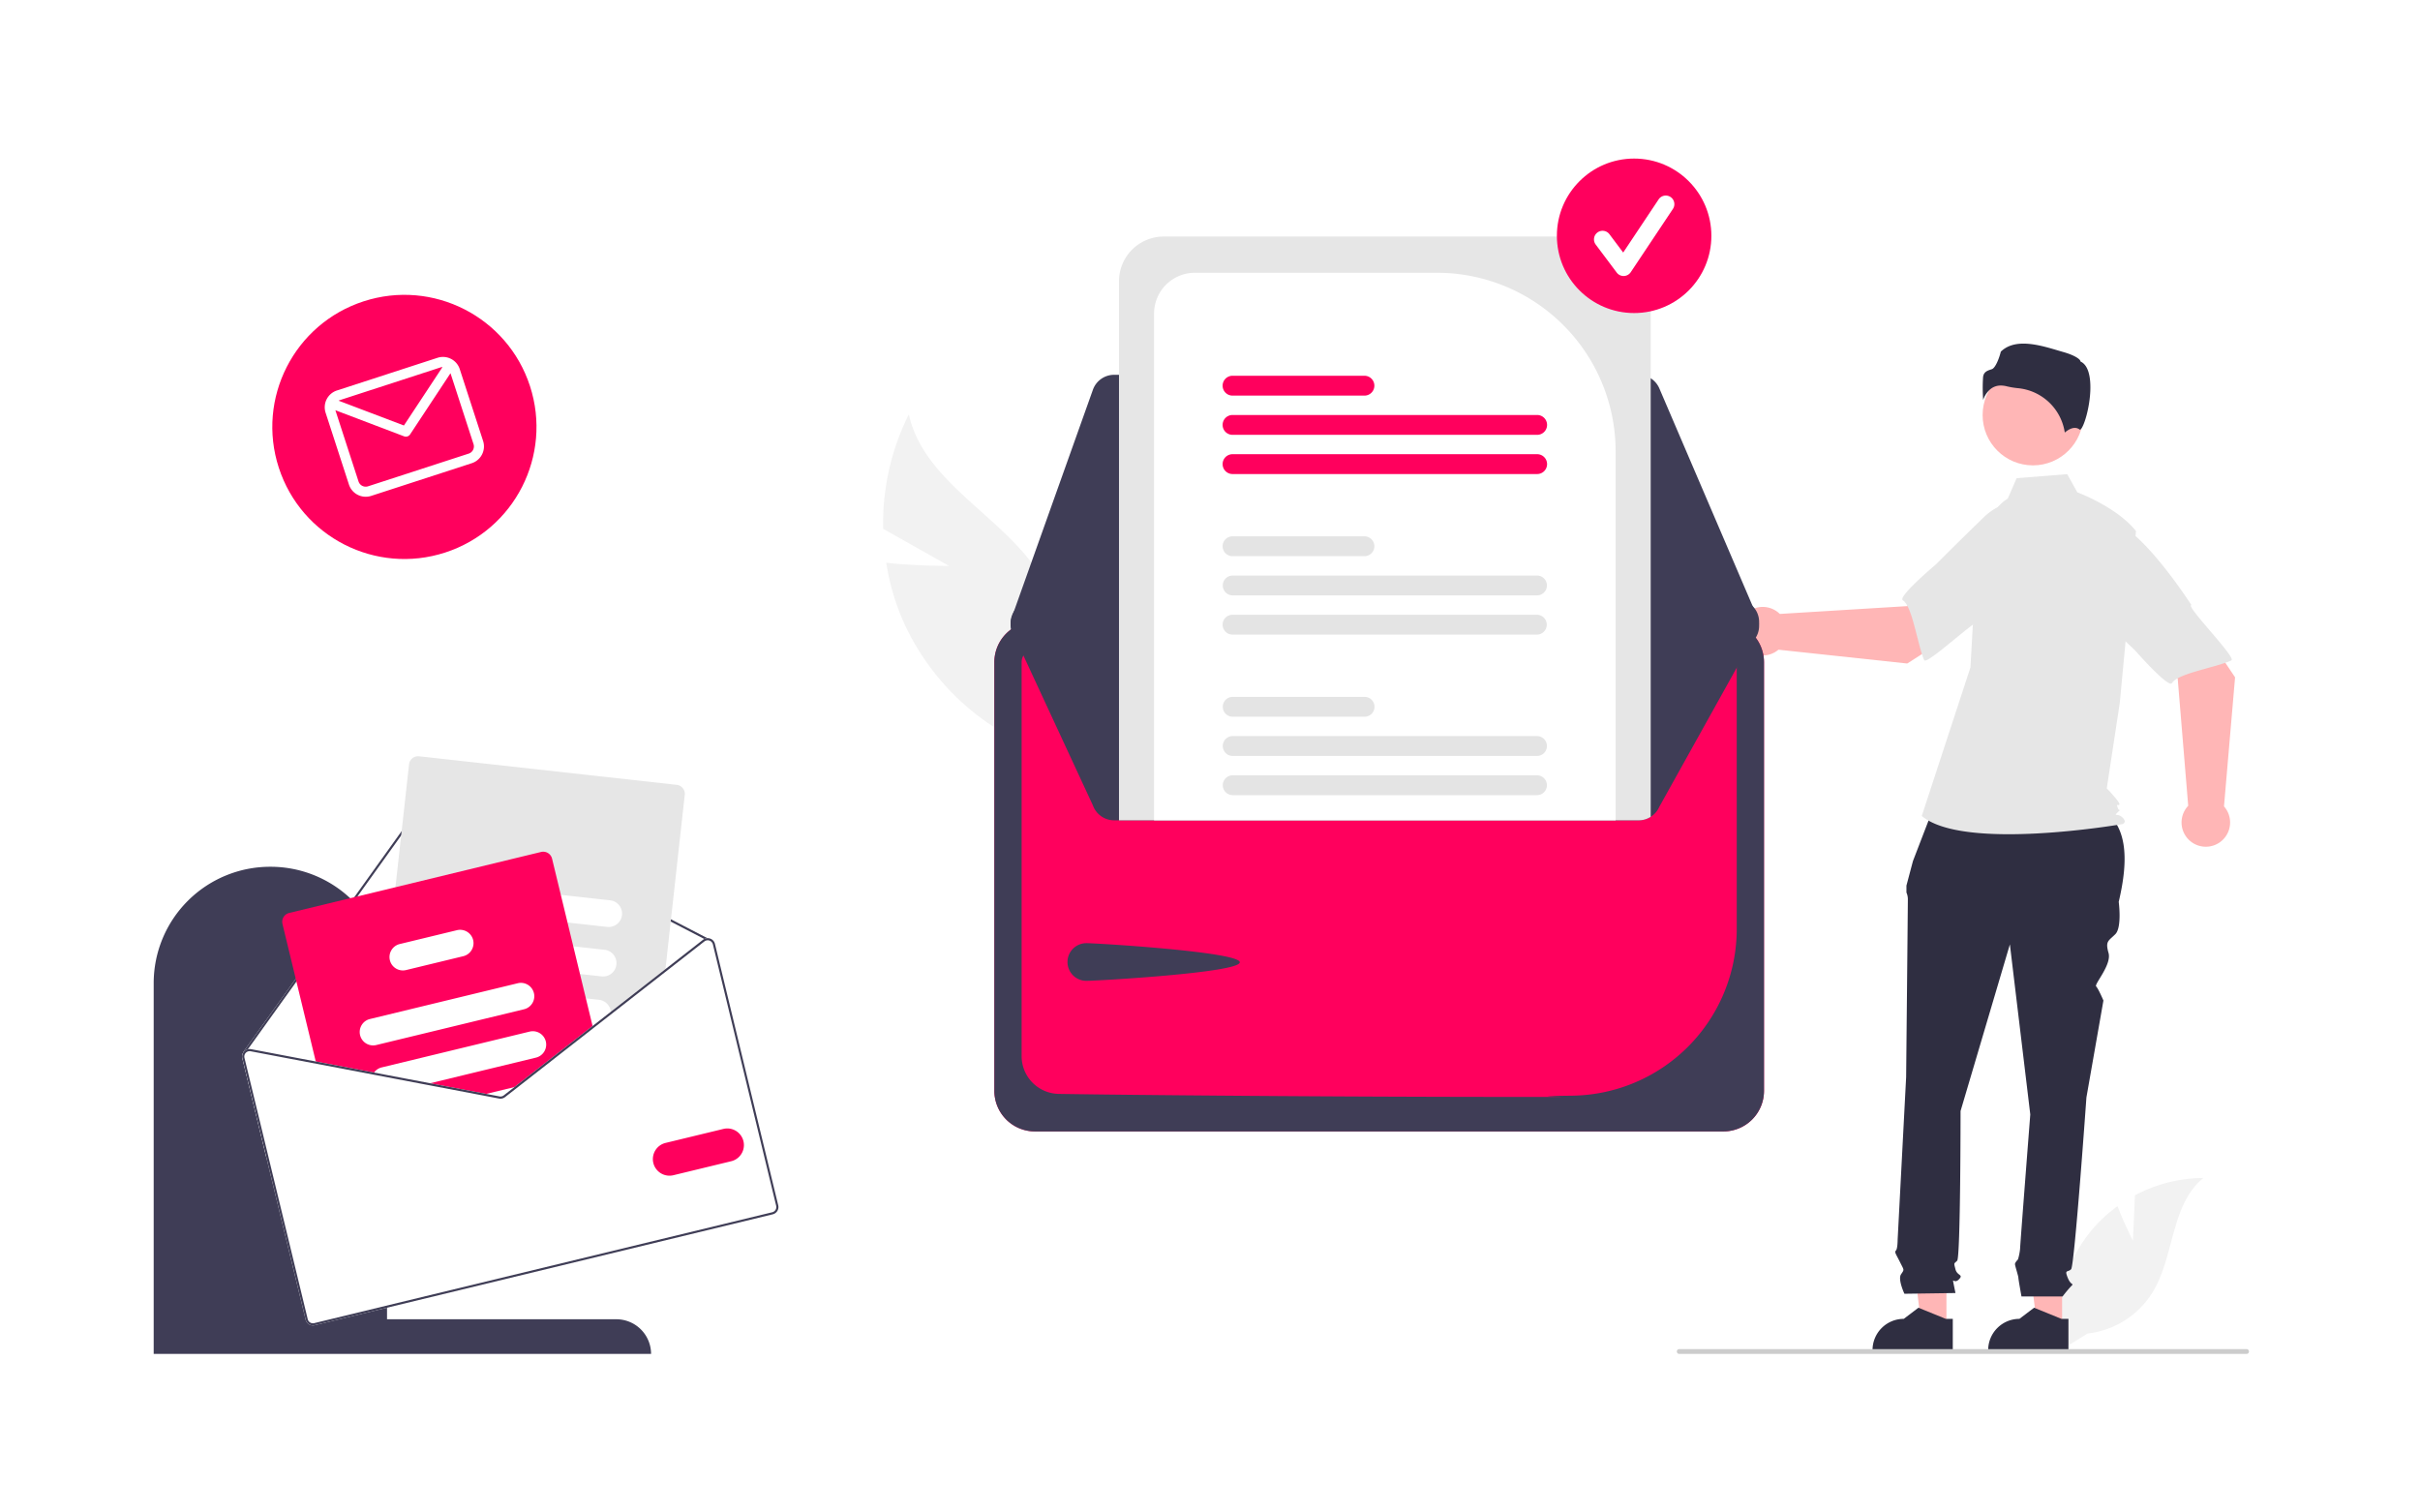 <svg xmlns="http://www.w3.org/2000/svg" xmlns:xlink="http://www.w3.org/1999/xlink" width="992" height="620" viewBox="0 0 992 620">
  <rect x="0" y="0" width="992" height="620" fill="#333333" stroke="none"/>
  <defs>
    <clipPath id="clip-Email-MArketing">
      <rect width="992" height="620"/>
    </clipPath>
  </defs>
  <g id="Email-MArketing" clip-path="url(#clip-Email-MArketing)">
    <rect width="992" height="620" fill="#fff"/>
    <g id="undraw_message_sent_re_q2kl" transform="translate(362.016 65)">
      <path id="Path_953" data-name="Path 953" d="M289.6,343.2l-27-15.205a99.967,99.967,0,0,1,10.524-46.934c6.224,28.249,38.979,41.689,54.091,66.354a60.131,60.131,0,0,1,4.882,51.891l1.776,21.9a100.76,100.76,0,0,1-63.262-55.818,97.329,97.329,0,0,1-6.752-23.465C276.454,343.266,289.6,343.2,289.6,343.2Z" transform="translate(-262.591 -176.224)" fill="#f2f2f2"/>
      <path id="Path_954" data-name="Path 954" d="M873.758,684.092l.828-18.613a60.116,60.116,0,0,1,28.039-7.1c-13.467,11.01-11.784,32.234-20.914,47.039A36.159,36.159,0,0,1,855.2,722.131l-11.27,6.9a60.591,60.591,0,0,1,12.771-49.1,58.522,58.522,0,0,1,10.756-9.994C870.152,677.055,873.758,684.092,873.758,684.092Z" transform="translate(-361.451 -240.494)" fill="#f2f2f2"/>
      <path id="Path_955" data-name="Path 955" d="M579.4,569.208h-10.2l-4.854-39.359H579.4Z" transform="translate(-96.127 -90.251)" fill="#ffb6b6"/>
      <path id="Path_956" data-name="Path 956" d="M841.461,740.261h-32.9v-.416a12.807,12.807,0,0,1,12.806-12.806h0l6.01-4.56,11.214,4.56h2.872Z" transform="translate(-355.589 -251.412)" fill="#2f2e41"/>
      <path id="Path_957" data-name="Path 957" d="M522.256,569.208h-10.2L507.2,529.848h15.061Z" transform="translate(-86.394 -90.251)" fill="#ffb6b6"/>
      <path id="Path_958" data-name="Path 958" d="M784.321,740.261h-32.9v-.416a12.807,12.807,0,0,1,12.806-12.806h0l6.01-4.56,11.214,4.56h2.872Z" transform="translate(-345.856 -251.412)" fill="#2f2e41"/>
      <path id="Path_959" data-name="Path 959" d="M779.216,472.631l66.373,1.659c12.606,6.847,12.8,21.666,8.667,39.26,0,0,1.394,10.458-1.394,13.246s-4.183,2.789-2.789,7.669S844.1,547.316,845,548.211s2.986,5.775,2.986,5.775l-6.972,39.739s-4.88,69.02-6.275,70.414-2.789,0-1.394,3.486,2.789,2.091,1.394,3.486a51.342,51.342,0,0,0-3.486,4.183H814.394s-1.271-6.972-1.271-7.669-1.394-4.88-1.394-5.577,1.232-1.93,1.232-1.93a22.931,22.931,0,0,0,.859-4.345c0-1.394,4.183-55.076,4.183-55.076l-8.366-69.717L789.419,599.3s0,59.956-1.394,61.351-1.394.7-.7,3.486,3.486,2.091,1.394,4.183-2.789-1.394-2.091,2.091l.7,3.486-20.915.3s-2.789-5.877-1.394-7.968,1.311-1.521-.391-4.943-2.4-4.12-1.7-4.817.7-4.405.7-4.405l3.486-66.706s.7-70.414.7-72.505a6.954,6.954,0,0,0-.579-3.136v-2.839l2.671-10.059Z" transform="translate(-347.77 -208.855)" fill="#2f2e41"/>
      <circle id="Ellipse_98" data-name="Ellipse 98" cx="20.623" cy="20.623" r="20.623" transform="translate(450.695 84.518)" fill="#ffb6b6"/>
      <path id="Path_960" data-name="Path 960" d="M811.005,320.654c-4.443,2.641-7.1,7.494-8.626,12.433a117.818,117.818,0,0,0-5.063,28.15l-1.611,28.6-19.957,60.9c17.3,14.635,82.311,3.326,82.311,3.326s2-.665,0-2.661-3.939-.228-1.943-2.223.62.228-.045-1.768,0-.665.665-1.331-5.15-6.652-5.15-6.652l5.322-34.96,6.652-70.516c-7.983-9.979-24.038-15.861-24.038-15.861l-4.148-7.467-20.742,1.659Z" transform="translate(-350 -181.261)" fill="#e6e6e6"/>
      <path id="Path_961" data-name="Path 961" d="M813.307,263.311a9.744,9.744,0,0,1,2.365.31,33.65,33.65,0,0,0,4.629.776,21.449,21.449,0,0,1,19.205,18.193c1.2-1.045,3.925-2.967,6.16-1.181h0c.034.028.054.043.133.006,1.484-.7,4.119-9.371,4.2-17,.042-4.05-.6-9.222-3.871-10.86l-.173-.086-.045-.188c-.219-.911-2.664-2.466-6.914-3.677-7.723-2.2-19.235-6.485-25.718-.179-.491,2.126-2.087,6.676-3.7,7.191-1.785.571-3.327,1.063-3.57,3.253a67.132,67.132,0,0,0,.044,9.358,9.557,9.557,0,0,1,3.4-4.769A6.729,6.729,0,0,1,813.307,263.311Z" transform="translate(-355.13 -170.273)" fill="#2f2e41"/>
      <path id="Path_962" data-name="Path 962" d="M754.367,395.122l33.687-21.574-16.967-22.555L754.333,371.6l-52.2,3.2a9.949,9.949,0,1,0-.557,14.661Z" transform="translate(-334.575 -188.136)" fill="#ffb6b6"/>
      <path id="Path_963" data-name="Path 963" d="M833.107,338.725c1.955,11.832-34.967,34.427-34.967,34.427,0-2.777-22.038,18.189-23.032,15.886-2.827-6.546-4.815-22.052-8.765-24.533-2.259-1.419,13.606-14.752,13.606-14.752s8.3-8.366,19.2-18.919a25.425,25.425,0,0,1,23.548-6.883S831.151,326.893,833.107,338.725Z" transform="translate(-348.36 -183.426)" fill="#e6e6e6"/>
      <path id="Path_964" data-name="Path 964" d="M921.417,404.187l-22.283-33.223-22.19,17.441L897.9,404.719l4.306,52.122a9.949,9.949,0,1,0,14.669.246Z" transform="translate(-367.237 -191.538)" fill="#ffb6b6"/>
      <path id="Path_965" data-name="Path 965" d="M863.516,334.036c11.788-2.205,35.16,34.23,35.16,34.23-2.777.059,18.652,21.647,16.37,22.691-6.485,2.965-21.945,5.28-24.342,9.282-1.371,2.289-15.037-13.29-15.037-13.29s-8.54-8.126-19.321-18.8a25.425,25.425,0,0,1-7.38-23.4S851.728,336.241,863.516,334.036Z" transform="translate(-362.387 -185.231)" fill="#e6e6e6"/>
      <path id="Path_966" data-name="Path 966" d="M889.261,743.906a.984.984,0,0,1-.987.987H655.726a.987.987,0,0,1,0-1.975H888.273a.984.984,0,0,1,.987.987Z" transform="translate(-329.388 -254.894)" fill="#ccc"/>
      <path id="Path_967" data-name="Path 967" d="M616.4,383.493H334.169a16.65,16.65,0,0,0-16.631,16.631V575.838a16.65,16.65,0,0,0,16.631,16.631H616.4a16.65,16.65,0,0,0,16.632-16.631V400.124A16.65,16.65,0,0,0,616.4,383.493Z" transform="translate(-271.951 -193.672)" fill="#ff005d"/>
      <path id="Path_968" data-name="Path 968" d="M616.4,383.493H334.169a16.65,16.65,0,0,0-16.631,16.631V575.838a16.65,16.65,0,0,0,16.631,16.631H616.4a16.65,16.65,0,0,0,16.632-16.631V400.124A16.65,16.65,0,0,0,616.4,383.493Zm5.458,126.217a68.37,68.37,0,0,1-67.218,68.1c-28.637.373,15.845.518-18.694.518-78.978,0-161.33-.755-192.057-1.244a15.494,15.494,0,0,1-15.175-15.431V400.137a5.476,5.476,0,0,1,5.457-5.47H616.385a5.476,5.476,0,0,1,5.469,5.456Z" transform="translate(-271.951 -193.672)" fill="#3f3d56"/>
      <path id="Path_969" data-name="Path 969" d="M583.02,261.538H367.992a9.242,9.242,0,0,0-8.687,6.126L326.1,360.836a9.223,9.223,0,0,0,8.674,12.319l288.388.512h.013a9.223,9.223,0,0,0,8.477-12.856l-.5.215.5-.215L591.5,267.128A9.212,9.212,0,0,0,583.02,261.538Z" transform="translate(-273.318 -172.899)" fill="#3f3d56"/>
      <path id="Path_970" data-name="Path 970" d="M632.395,381.737a9.246,9.246,0,0,1-.747,3.634L591.5,457.485a9.248,9.248,0,0,1-8.479,5.584H368a9.248,9.248,0,0,1-8.7-6.123l-33.2-71.6a9.217,9.217,0,0,1,5.592-11.781,9.073,9.073,0,0,1,3.078-.539L370,372.959l14.378-.025,189.2-.332,14.386-.025,35.2-.066h.008a9.227,9.227,0,0,1,9.226,9.224Z" transform="translate(-273.318 -191.801)" fill="#3f3d56"/>
      <path id="Path_971" data-name="Path 971" d="M361.5,542.358c4.264,0,62.817,3.578,62.817,7.842s-58.553,7.6-62.817,7.6a7.721,7.721,0,1,1,0-15.441Z" transform="translate(-278.124 -220.732)" fill="#3f3d56"/>
      <path id="Path_972" data-name="Path 972" d="M578.753,193.221H397.446a18.349,18.349,0,0,0-18.327,18.327V432.53H592.144a9.108,9.108,0,0,0,4.937-1.435V211.548a18.349,18.349,0,0,0-18.327-18.327Z" transform="translate(-282.441 -161.262)" fill="#e6e6e6"/>
      <path id="Path_973" data-name="Path 973" d="M512.5,211.131H413.142a16.709,16.709,0,0,0-16.693,16.685V435.581h189.2V284.274A73.228,73.228,0,0,0,512.5,211.131Z" transform="translate(-285.393 -164.313)" fill="#fff"/>
      <path id="Path_974" data-name="Path 974" d="M559.2,459.421H434.464a4.065,4.065,0,1,0,0,8.131H559.2a4.065,4.065,0,1,0,0-8.131Z" transform="translate(-291.175 -206.605)" fill="#e4e4e4"/>
      <path id="Path_975" data-name="Path 975" d="M559.2,440.041H434.463a4.069,4.069,0,1,0,0,8.139H559.2a4.069,4.069,0,1,0,0-8.139Z" transform="translate(-291.175 -203.304)" fill="#e4e4e4"/>
      <path id="Path_976" data-name="Path 976" d="M488.533,420.671H434.463a4.065,4.065,0,0,0,0,8.131h54.069a4.065,4.065,0,1,0,0-8.131Z" transform="translate(-291.175 -200.004)" fill="#e4e4e4"/>
      <path id="Path_977" data-name="Path 977" d="M559.2,380.091H434.463a4.07,4.07,0,1,0,0,8.139H559.2a4.07,4.07,0,0,0,0-8.139Z" transform="translate(-291.175 -193.092)" fill="#e4e4e4"/>
      <path id="Path_978" data-name="Path 978" d="M559.2,360.721H434.464a4.065,4.065,0,1,0,0,8.131H559.2a4.065,4.065,0,1,0,0-8.131Z" transform="translate(-291.175 -189.793)" fill="#e4e4e4"/>
      <path id="Path_979" data-name="Path 979" d="M488.532,341.341H434.462a4.07,4.07,0,1,0,0,8.139h54.069a4.07,4.07,0,0,0,0-8.139Z" transform="translate(-291.174 -186.492)" fill="#e4e4e4"/>
      <path id="Path_980" data-name="Path 980" d="M559.2,300.761H434.463a4.07,4.07,0,1,0,0,8.139H559.2a4.07,4.07,0,1,0,0-8.139Z" transform="translate(-291.175 -179.58)" fill="#ff005d"/>
      <path id="Path_981" data-name="Path 981" d="M559.2,281.391H434.463a4.07,4.07,0,1,0,0,8.139H559.2a4.07,4.07,0,1,0,0-8.139Z" transform="translate(-291.175 -176.28)" fill="#ff005d"/>
      <path id="Path_982" data-name="Path 982" d="M488.532,262.011H434.462a4.07,4.07,0,1,0,0,8.139h54.069a4.07,4.07,0,0,0,0-8.139Z" transform="translate(-291.174 -172.979)" fill="#ff005d"/>
      <circle id="Ellipse_99" data-name="Ellipse 99" cx="31.662" cy="31.662" r="31.662" transform="translate(276.18 0)" fill="#ff005d"/>
      <path id="Path_983" data-name="Path 983" d="M625.934,205.958a3.521,3.521,0,0,1-2.817-1.409l-8.638-11.517a3.522,3.522,0,0,1,5.635-4.226l5.651,7.535,14.515-21.772a3.522,3.522,0,1,1,5.861,3.907L628.864,204.39a3.523,3.523,0,0,1-2.833,1.567Z" transform="translate(-322.41 -157.818)" fill="#fff"/>
    </g>
    <path id="Path_1025" data-name="Path 1025" d="M755.5,266.934l10.406,1.153,4.6.51,6.943.768a5.019,5.019,0,0,0,1.1-9.977l-21.941-2.428a5.018,5.018,0,0,0-1.109,9.974Z" transform="translate(-533.043 22.375)" fill="#fff"/>
    <g id="Group_33" data-name="Group 33" transform="translate(-26.1 55.766)">
      <path id="Path_1018" data-name="Path 1018" d="M630.852,278.25h0a47.726,47.726,0,0,1,47.826,47.625V463.738h93.973a14.234,14.234,0,0,1,14.264,14.2H583.027V325.875A47.726,47.726,0,0,1,630.852,278.25Z" transform="translate(-493.928 21.291)" fill="#3f3d56"/>
      <path id="Path_1019" data-name="Path 1019" d="M626.332,351.185l9.9,40.909,193.72-46.9-9.9-40.909a3.053,3.053,0,0,0-1.978-2.177,3.016,3.016,0,0,0-1.119-.168l-111.979-57.98a3.089,3.089,0,0,0-3.907.939L647.1,320.159l-20.345,28.379a.431.431,0,0,0-.075.351A3.056,3.056,0,0,0,626.332,351.185Z" transform="translate(-500.884 26.864)" fill="#fff"/>
      <path id="Path_1020" data-name="Path 1020" d="M626.764,348.889a.411.411,0,0,0,.17.265.469.469,0,0,0,.364.072.45.45,0,0,0,.251-.174l.07-.1,1.059-1.481,19.238-26.819,53.951-75.24a2.2,2.2,0,0,1,2.787-.668l111.11,57.531,1,.517a1.082,1.082,0,0,0,.124.043,1.348,1.348,0,0,1,.228-.022.431.431,0,0,0,.243-.205.44.44,0,0,0-.184-.595l-.138-.073-111.978-57.98a3.089,3.089,0,0,0-3.907.939l-53.967,75.257-20.345,28.379a.431.431,0,0,0-.075.351Z" transform="translate(-500.965 26.864)" fill="#3f3d56"/>
      <path id="Path_1021" data-name="Path 1021" d="M695.469,349.942l4.312.478,32,3.545L753,356.315l1.253.139,26.474-20.678,1.014-.792,6.253-4.883,22.246-17.374.134-1.22,7.913-71.414a3.737,3.737,0,0,0-3.3-4.121l-105.6-11.7a3.739,3.739,0,0,0-4.121,3.3l-5.58,50.374-3.1,27.928-2.769,24.986-1.284,11.6-.374,3.361A3.739,3.739,0,0,0,695.469,349.942Z" transform="translate(-511.49 29.982)" fill="#e6e6e6"/>
      <path id="Path_1022" data-name="Path 1022" d="M729.755,297.348l45.742,5.066,16.222,1.8a5.487,5.487,0,1,0,1.208-10.907l-20.176-2.235-41.784-4.633a5.49,5.49,0,1,0-1.211,10.913Z" transform="translate(-516.758 19.979)" fill="#fff"/>
      <path id="Path_1023" data-name="Path 1023" d="M726.719,321.475c.118.021.236.042.356.054l53.1,5.882,8.866.984a5.489,5.489,0,0,0,1.207-10.912l-12.819-1.418L735.366,311.4l-7.078-.784a5.487,5.487,0,0,0-1.569,10.855Z" transform="translate(-516.327 16.087)" fill="#fff"/>
      <path id="Path_1024" data-name="Path 1024" d="M720.275,343.351a5.486,5.486,0,0,0,4.1,2.622l21.764,2.41,38.761,4.294.009,0,1.239.138,6.253-4.883a5.429,5.429,0,0,0,0-1.116,5.5,5.5,0,0,0-4.856-4.886l-5.384-.6L760.8,338.967l-15.369-1.7-19.852-2.2a5.487,5.487,0,0,0-5.3,8.289Z" transform="translate(-515.891 12.152)" fill="#fff"/>
      <path id="Path_1026" data-name="Path 1026" d="M645.924,300.5,659.8,357.821l23.159,4.4L704.38,366.3l22.984,4.373,7.344,1.4a3.082,3.082,0,0,0,2.466-.6l5.892-4.6,3.73-2.913,26.474-20.678-16.833-69.535a3.7,3.7,0,0,0-1.044-1.812,3.732,3.732,0,0,0-3.461-.937L648.672,296A3.734,3.734,0,0,0,645.924,300.5Z" transform="translate(-504.035 22.475)" fill="#ff005d"/>
      <path id="Path_1027" data-name="Path 1027" d="M683.834,356.414a5.493,5.493,0,0,0,6.625,4.042l60.591-14.668a5.5,5.5,0,0,0,4.043-6.625,1.765,1.765,0,0,0-.059-.207,5.486,5.486,0,0,0-6.566-3.836l-60.591,14.668A5.492,5.492,0,0,0,683.834,356.414Z" transform="translate(-510.128 12.162)" fill="#fff"/>
      <path id="Path_1028" data-name="Path 1028" d="M690.082,376.343l21.423,4.079,45.38-10.986a5.488,5.488,0,1,0-2.582-10.667l-60.591,14.668a5.449,5.449,0,0,0-3.144,2.107A5.528,5.528,0,0,0,690.082,376.343Z" transform="translate(-511.158 8.356)" fill="#fff"/>
      <path id="Path_1029" data-name="Path 1029" d="M743.008,389.088l7.344,1.4a3.082,3.082,0,0,0,2.466-.6l5.892-4.6Z" transform="translate(-519.677 4.063)" fill="#fff"/>
      <path id="Path_1030" data-name="Path 1030" d="M698.385,321.507a5.492,5.492,0,0,0,6.625,4.042l23.469-5.681a5.5,5.5,0,0,0,4.042-6.625,5.424,5.424,0,0,0-1.011-2.086A5.492,5.492,0,0,0,725.9,309.2l-23.468,5.681a5.489,5.489,0,0,0-4.043,6.625Z" transform="translate(-512.469 16.334)" fill="#fff"/>
      <path id="Path_1031" data-name="Path 1031" d="M701.228,373.1l22.988,4.374,7.342,1.4a3.1,3.1,0,0,0,2.465-.6l5.9-4.6-2.069.5-4.368,3.407a2.212,2.212,0,0,1-1.761.426l-5.436-1.034L703.3,372.6Zm68.665-23.945.224.924,1.02-.793ZM701.228,373.1l22.988,4.374,7.342,1.4a3.1,3.1,0,0,0,2.465-.6l5.9-4.6-2.069.5-4.368,3.407a2.212,2.212,0,0,1-1.761.426l-5.436-1.034L703.3,372.6Zm0,0,22.988,4.374,7.342,1.4a3.1,3.1,0,0,0,2.465-.6l5.9-4.6-2.069.5-4.368,3.407a2.212,2.212,0,0,1-1.761.426l-5.436-1.034L703.3,372.6Zm-74.9-10.729,25.94,107.154a3.076,3.076,0,0,0,3.71,2.264L843.728,426.34a3.076,3.076,0,0,0,2.264-3.71l-25.94-107.154a3.053,3.053,0,0,0-1.978-2.177,3.016,3.016,0,0,0-1.119-.168,2.9,2.9,0,0,0-1.27.334,2.674,2.674,0,0,0-.51.316l-15.408,12.032-22.378,17.48-7.5,5.856,0,.006-.006,0L742.4,370.617l-4.545,3.557-4.368,3.407a2.212,2.212,0,0,1-1.761.426l-5.436-1.034L703.3,372.6l-23.008-4.376-50.394-9.59a3.013,3.013,0,0,0-1.3.028,3.079,3.079,0,0,0-1.5.869,3.441,3.441,0,0,0-.414.546,3.055,3.055,0,0,0-.35,2.3Zm74.9,10.729,22.988,4.374,7.342,1.4a3.1,3.1,0,0,0,2.465-.6l5.9-4.6-2.069.5-4.368,3.407a2.212,2.212,0,0,1-1.761.426l-5.436-1.034L703.3,372.6Zm0,0,22.988,4.374,7.342,1.4a3.1,3.1,0,0,0,2.465-.6l5.9-4.6-2.069.5-4.368,3.407a2.212,2.212,0,0,1-1.761.426l-5.436-1.034L703.3,372.6Zm0,0,22.988,4.374,7.342,1.4a3.1,3.1,0,0,0,2.465-.6l5.9-4.6-2.069.5-4.368,3.407a2.212,2.212,0,0,1-1.761.426l-5.436-1.034L703.3,372.6Z" transform="translate(-500.884 15.677)" fill="#fff"/>
      <path id="Path_1032" data-name="Path 1032" d="M701.228,373.1l22.988,4.374,7.342,1.4a3.1,3.1,0,0,0,2.465-.6l5.9-4.6-2.069.5-4.368,3.407a2.212,2.212,0,0,1-1.761.426l-5.436-1.034L703.3,372.6Zm68.665-23.945.224.924,1.02-.793ZM701.228,373.1l22.988,4.374,7.342,1.4a3.1,3.1,0,0,0,2.465-.6l5.9-4.6-2.069.5-4.368,3.407a2.212,2.212,0,0,1-1.761.426l-5.436-1.034L703.3,372.6Zm0,0,22.988,4.374,7.342,1.4a3.1,3.1,0,0,0,2.465-.6l5.9-4.6-2.069.5-4.368,3.407a2.212,2.212,0,0,1-1.761.426l-5.436-1.034L703.3,372.6Zm-73.691-12.957.114.086c.019-.031.052-.059.078-.092a2.217,2.217,0,0,1,2-.644l50.079,9.527,21.419,4.082,22.988,4.374,7.342,1.4a3.1,3.1,0,0,0,2.465-.6l5.9-4.6-2.069.5-4.368,3.407a2.211,2.211,0,0,1-1.761.426l-5.436-1.034L703.3,372.6l-23.008-4.376-50.394-9.59a3.013,3.013,0,0,0-1.3.028Zm-1.2,2.229,25.94,107.154a3.077,3.077,0,0,0,3.71,2.264L843.728,426.34a3.076,3.076,0,0,0,2.264-3.71l-25.94-107.154a3.053,3.053,0,0,0-1.978-2.177,3.014,3.014,0,0,0-1.119-.168,2.9,2.9,0,0,0-1.27.334,2.669,2.669,0,0,0-.51.316l-15.408,12.032-22.378,17.48-7.5,5.856,0,.006-.006,0L742.4,370.617l-4.545,3.557-4.368,3.407a2.212,2.212,0,0,1-1.761.426l-5.436-1.034L703.3,372.6l-23.009-4.376-50.394-9.59a3.013,3.013,0,0,0-1.3.028,3.079,3.079,0,0,0-1.5.869,3.441,3.441,0,0,0-.414.546,3.055,3.055,0,0,0-.35,2.3Zm.856-.207a2.179,2.179,0,0,1,.387-1.838.287.287,0,0,1,.076-.1c.019-.031.052-.059.078-.092a2.217,2.217,0,0,1,2-.644l50.079,9.526,21.419,4.082,22.988,4.374,7.342,1.4a3.1,3.1,0,0,0,2.465-.6l5.9-4.6,3.729-2.913,26.469-20.681,1.02-.793,6.248-4.881,22.25-17.376,16.086-12.562a2.183,2.183,0,0,1,.828-.4,1.674,1.674,0,0,1,.256-.042,1.346,1.346,0,0,1,.228-.022,2.248,2.248,0,0,1,.756.123,2.2,2.2,0,0,1,1.415,1.555l25.94,107.154a2.2,2.2,0,0,1-1.621,2.656L655.777,470.94a2.2,2.2,0,0,1-2.649-1.622Zm74.04,10.936,22.988,4.374,7.342,1.4a3.1,3.1,0,0,0,2.465-.6l5.9-4.6-2.069.5-4.368,3.407a2.211,2.211,0,0,1-1.761.426l-5.436-1.034L703.3,372.6Zm0,0,22.988,4.374,7.342,1.4a3.1,3.1,0,0,0,2.465-.6l5.9-4.6-2.069.5-4.368,3.407a2.211,2.211,0,0,1-1.761.426l-5.436-1.034L703.3,372.6Zm0,0,22.988,4.374,7.342,1.4a3.1,3.1,0,0,0,2.465-.6l5.9-4.6-2.069.5-4.368,3.407a2.211,2.211,0,0,1-1.761.426l-5.436-1.034L703.3,372.6Z" transform="translate(-500.884 15.677)" fill="#3f3d56"/>
      <path id="Path_1033" data-name="Path 1033" d="M827.092,420.252a6.82,6.82,0,0,1,5.018-8.224l23.7-5.736a6.812,6.812,0,0,1,3.206,13.242l-23.7,5.736a6.82,6.82,0,0,1-8.224-5.018Z" transform="translate(-533.18 0.713)" fill="#ff005d"/>
    </g>
    <circle id="Ellipse_100" data-name="Ellipse 100" cx="54.135" cy="54.135" r="54.135" transform="matrix(0.951, -0.309, 0.309, 0.951, 97.561, 140.252)" fill="#ff005d"/>
    <path id="Path_987" data-name="Path 987" d="M249.1,699.586H205.73a7.236,7.236,0,0,0-7.228,7.228v30.978a7.236,7.236,0,0,0,7.228,7.228H249.1a7.236,7.236,0,0,0,7.228-7.228V706.814a7.236,7.236,0,0,0-7.228-7.228Zm0,4.13a3.082,3.082,0,0,1,.767.1L227.42,721.722,205.1,703.78a3.1,3.1,0,0,1,.626-.064Zm0,37.173H205.73a3.1,3.1,0,0,1-3.1-3.1v-30.7l23.488,18.885a2.065,2.065,0,0,0,2.582,0L252.2,707.241v30.551a3.1,3.1,0,0,1-3.1,3.1Z" transform="matrix(0.951, -0.309, 0.309, 0.951, -273.713, -441.667)" fill="#fff"/>
  </g>
</svg>
